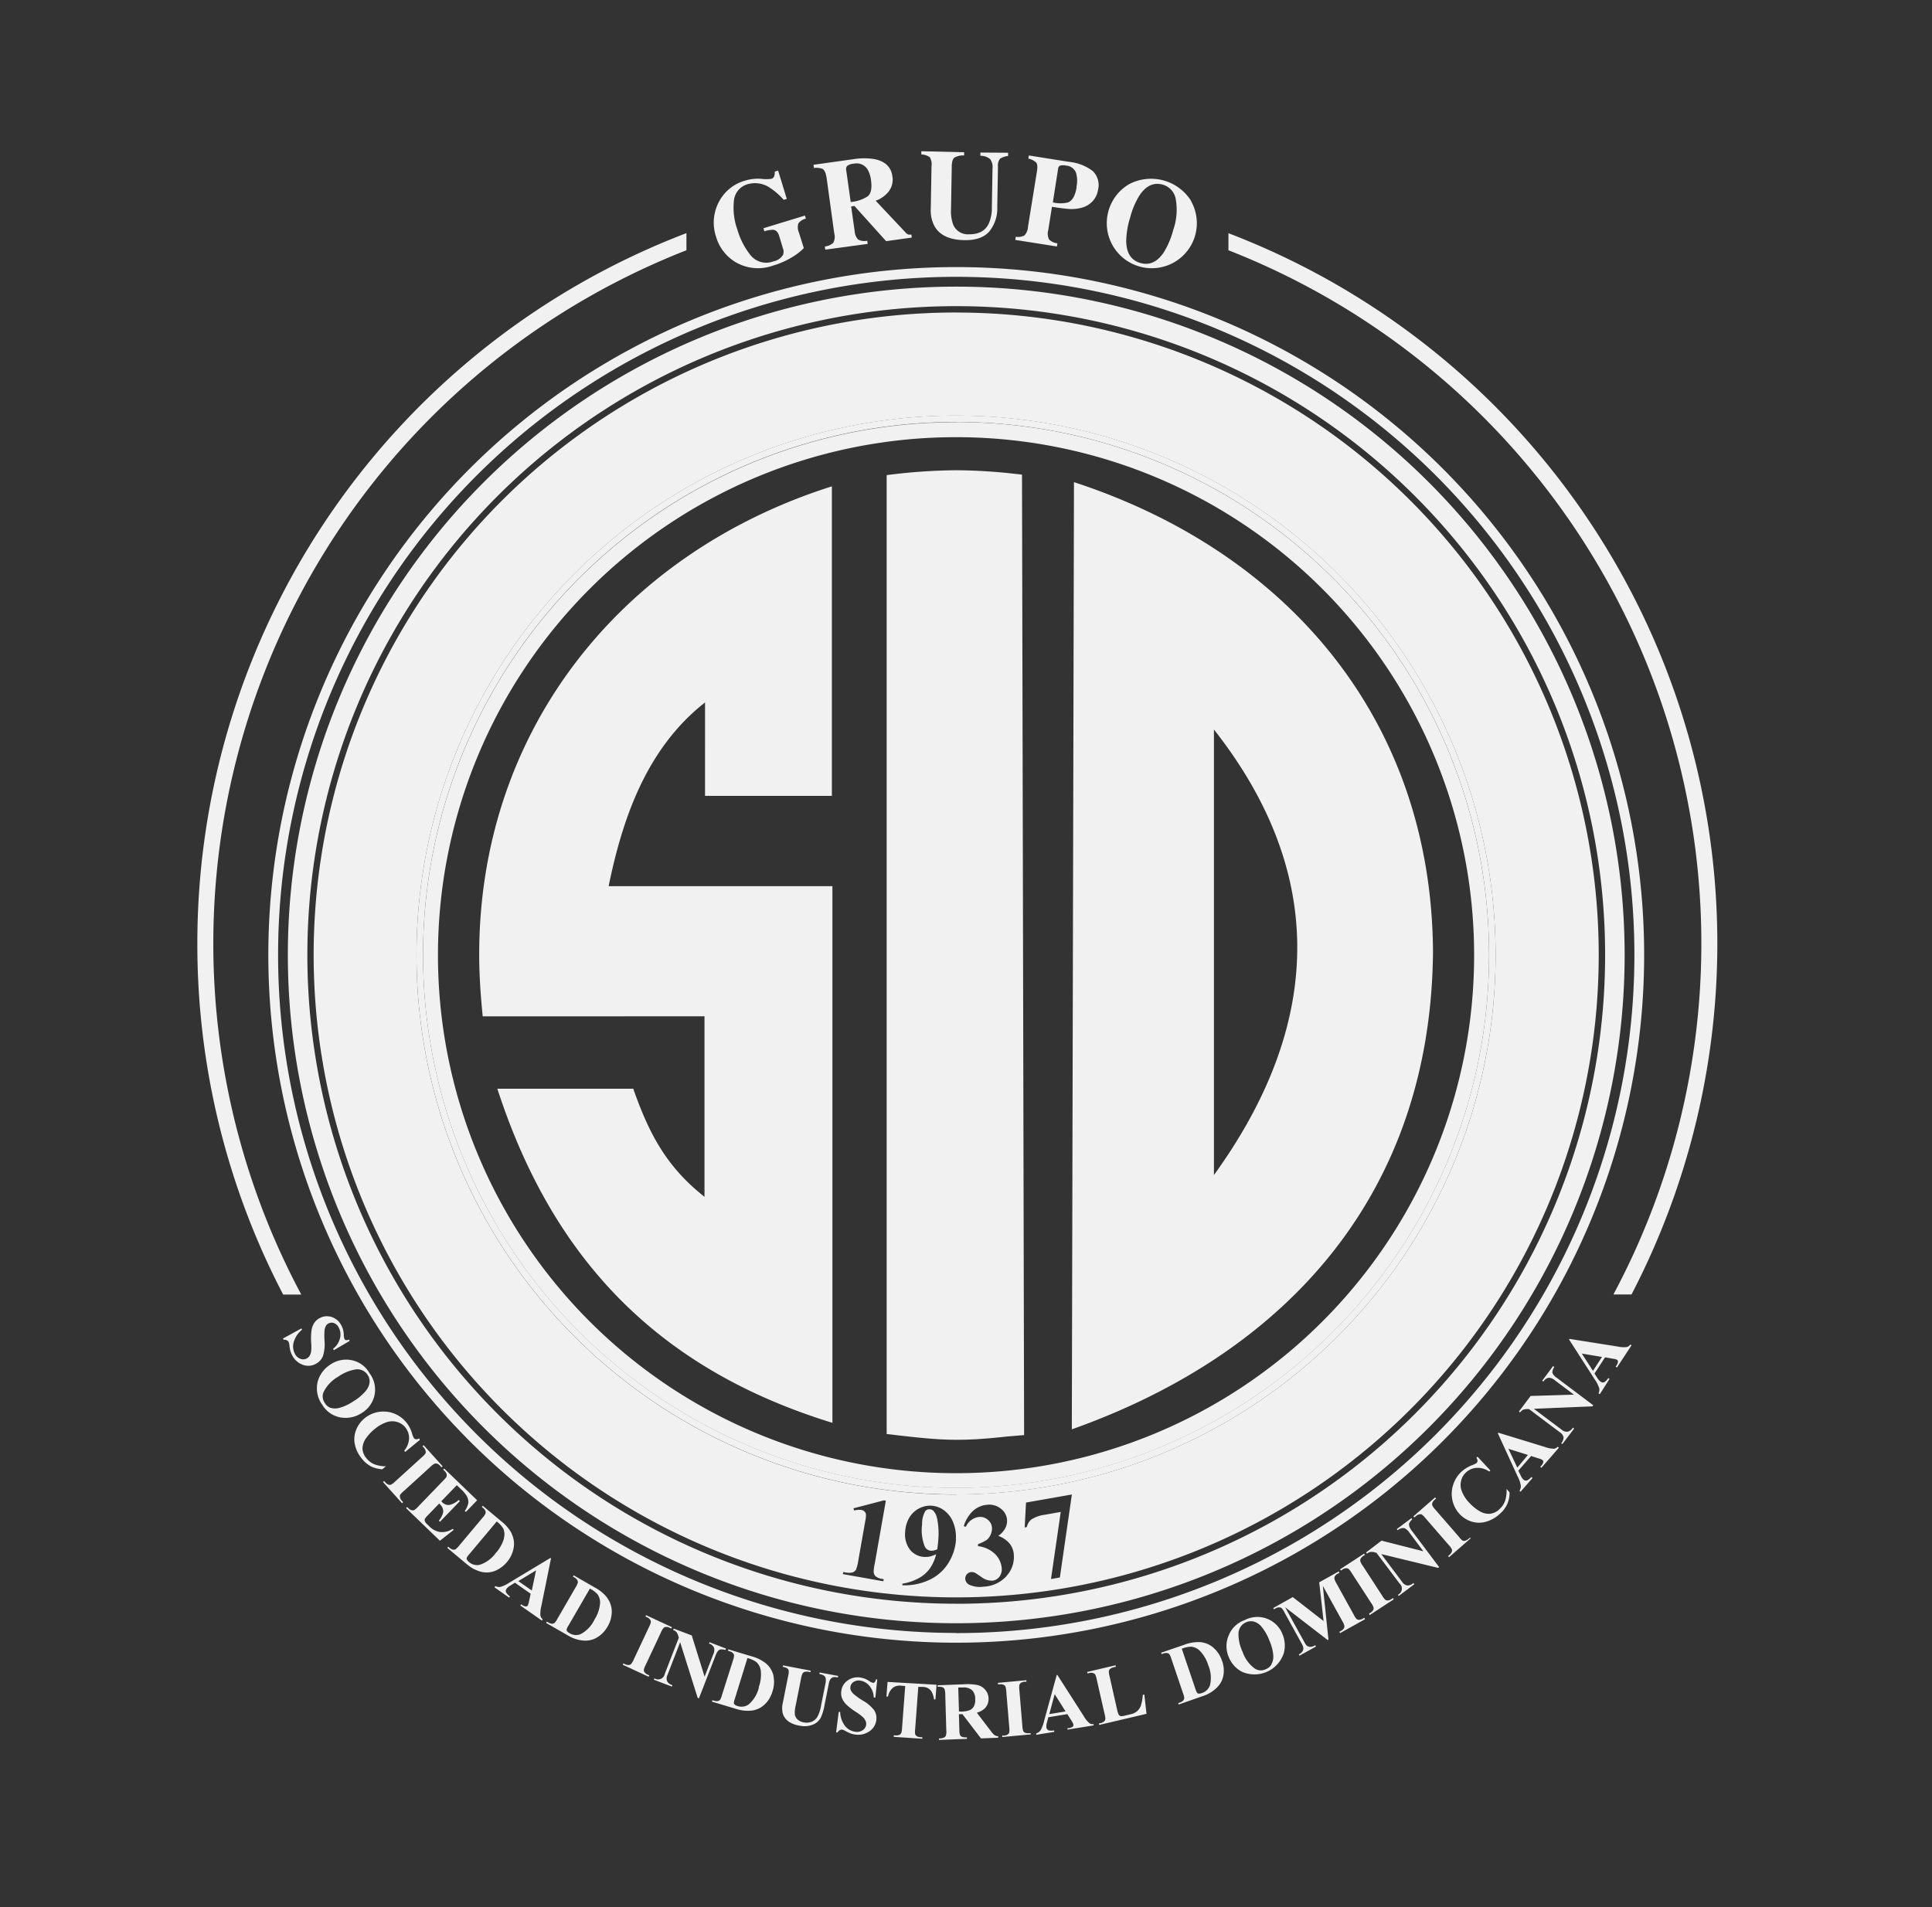 <svg xmlns="http://www.w3.org/2000/svg" id="Capa_1" data-name="Capa 1" viewBox="0 0 396 391"><rect x="0" y="0" width="396" height="391" fill="#333333" stroke="none"/><defs><style>.cls-1,.cls-2{fill:#f1f1f1;}.cls-2{fill-rule:evenodd;}</style></defs><title>LOGO ABONAP SID</title><path class="cls-1" d="M219.69,293l.44-194.16c43.83,14.31,73.33,48.8,73.59,96.32-.45,49.13-29.46,82-74,97.84m29.1-52.12c20.59-28.46,24.85-59.74,0-91.33ZM208.48,97.18l1,.12.43,196.89-3.59.3c-10.33,1.15-14.21.69-24.58-.52V97.4a116.63,116.63,0,0,1,14.22-1,111.47,111.47,0,0,1,12.52.79M98.94,208.35c-.42-4.21-.72-8.41-.72-12.65,0-46.07,29.18-82.35,72.29-96v63.45h-26V144c-12.19,9.55-17,24.21-19.76,37.66h45.87V291.68c-35.54-10.93-57.27-33.36-68.68-68.49l27.86,0c3.24,9.22,6.79,16,14.6,22.15v-37Z"></path><path class="cls-2" d="M222.92,102.65c43.64,14.26,67.79,52.06,68,92.47-.43,47.36-29.31,80-68.43,93.88Zm23,39.22L246,249c26.78-32.62,33.47-70-.05-107.15M184.54,291.48V99.87a93.5,93.5,0,0,1,11.42-.7,95,95,0,0,1,10.73.61l.42,191.83-1,.08c-8.76,1-12.18.87-21.54-.21M127.82,226c4.28,12.17,10.51,19.1,19.37,24.75V205.55H101.47a97.36,97.36,0,0,1-.45-9.86c0-43.31,28.06-79.95,66.7-92.17v56.84H147.31V138.63c-17.63,10.65-23.08,30-25.94,45.77h46.46V287.89c-29.54-9.08-52.4-32.21-62-61.91Z"></path><path class="cls-2" d="M192.06,311.26a3.13,3.13,0,0,0-.76-1.56,1.14,1.14,0,0,0-.75-.3,1,1,0,0,0-.94.46,5.16,5.16,0,0,0-.61,2.63,9.11,9.11,0,0,0,.55,4.54,1.53,1.53,0,0,0,1.32.87,2.92,2.92,0,0,0,1.24-.3c.12-.88.2-1.66.24-2.32A15.88,15.88,0,0,0,192.06,311.26Zm0,0a3.13,3.13,0,0,0-.76-1.56,1.14,1.14,0,0,0-.75-.3,1,1,0,0,0-.94.46,5.16,5.16,0,0,0-.61,2.63,9.11,9.11,0,0,0,.55,4.54,1.53,1.53,0,0,0,1.32.87,2.92,2.92,0,0,0,1.24-.3c.12-.88.2-1.66.24-2.32A15.88,15.88,0,0,0,192.06,311.26Zm0,0a3.13,3.13,0,0,0-.76-1.56,1.14,1.14,0,0,0-.75-.3,1,1,0,0,0-.94.46,5.16,5.16,0,0,0-.61,2.63,9.11,9.11,0,0,0,.55,4.54,1.53,1.53,0,0,0,1.32.87,2.92,2.92,0,0,0,1.24-.3c.12-.88.2-1.66.24-2.32A15.88,15.88,0,0,0,192.06,311.26Zm0,0a3.13,3.13,0,0,0-.76-1.56,1.14,1.14,0,0,0-.75-.3,1,1,0,0,0-.94.46,5.16,5.16,0,0,0-.61,2.63,9.11,9.11,0,0,0,.55,4.54,1.53,1.53,0,0,0,1.32.87,2.92,2.92,0,0,0,1.24-.3c.12-.88.2-1.66.24-2.32A15.88,15.88,0,0,0,192.06,311.26Zm0,0a3.13,3.13,0,0,0-.76-1.56,1.14,1.14,0,0,0-.75-.3,1,1,0,0,0-.94.46,5.16,5.16,0,0,0-.61,2.63,9.11,9.11,0,0,0,.55,4.54,1.53,1.53,0,0,0,1.32.87,2.92,2.92,0,0,0,1.24-.3c.12-.88.2-1.66.24-2.32A15.88,15.88,0,0,0,192.06,311.26ZM196,86.52A109.25,109.25,0,1,0,305.21,195.77,109.25,109.25,0,0,0,196,86.52ZM196,302A106.19,106.19,0,1,1,302.15,195.77,106.18,106.18,0,0,1,196,302Zm0-215.43A109.25,109.25,0,1,0,305.21,195.77,109.25,109.25,0,0,0,196,86.52ZM196,302A106.19,106.19,0,1,1,302.15,195.77,106.18,106.18,0,0,1,196,302Zm-3.91,9.31a3.13,3.13,0,0,0-.76-1.56,1.14,1.14,0,0,0-.75-.3,1,1,0,0,0-.94.46,5.16,5.16,0,0,0-.61,2.63,9.11,9.11,0,0,0,.55,4.54,1.53,1.53,0,0,0,1.32.87,2.92,2.92,0,0,0,1.24-.3c.12-.88.2-1.66.24-2.32A15.88,15.88,0,0,0,192.06,311.26ZM196,64.07a131.7,131.7,0,1,0,131.69,131.7A131.7,131.7,0,0,0,196,64.07Zm-16.9,258.37a1.2,1.2,0,0,0,.42.74,2.59,2.59,0,0,0,1.26.49l.35.07-.07.43-8.3-1.47.08-.43.42.08a3.48,3.48,0,0,0,1.48,0,1.32,1.32,0,0,0,.7-.54,7.9,7.9,0,0,0,.48-1.87l1.44-8.17a4.86,4.86,0,0,0,.13-1.37.94.94,0,0,0-.31-.54,1.05,1.05,0,0,0-.61-.31,3.92,3.92,0,0,0-1.51.11l-.13-.45,6.26-1.63.38.07-2.27,12.89A8.11,8.11,0,0,0,179.07,322.44Zm16.86-6.95a10.31,10.31,0,0,1-1.47,4.77,9.1,9.1,0,0,1-3.79,3.52,11.93,11.93,0,0,1-5.74,1.21l0-.33a10.42,10.42,0,0,0,3.38-1.14,6.82,6.82,0,0,0,2.27-2,8.5,8.5,0,0,0,1.27-2.9,7.33,7.33,0,0,1-1.27.47,4.78,4.78,0,0,1-1.08.09,4,4,0,0,1-3-1.47,5.14,5.14,0,0,1-1-3.65,6.33,6.33,0,0,1,.8-2.85,5,5,0,0,1,4.53-2.54,4.86,4.86,0,0,1,2.62.94,5.68,5.68,0,0,1,1.87,2.42A8,8,0,0,1,195.93,315.49Zm10.35,7.61a6.69,6.69,0,0,1-4.68,2.17,5.21,5.21,0,0,1-3-.41,1.45,1.45,0,0,1-.78-1.16,1.32,1.32,0,0,1,1.17-1.41,1.68,1.68,0,0,1,.74.09c.13.06.61.37,1.42.93a3.47,3.47,0,0,0,2.24.73,2,2,0,0,0,1.43-.81,2.56,2.56,0,0,0,.47-1.8,4.62,4.62,0,0,0-1.39-2.87,6,6,0,0,0-3.47-1.59l0-.41a8.26,8.26,0,0,0,1.8-.88,2.78,2.78,0,0,0,.8-1.1,3,3,0,0,0,.26-1.44,2.27,2.27,0,0,0-.87-1.6,2.4,2.4,0,0,0-1.82-.55,3.36,3.36,0,0,0-2.65,2l-.44-.11a7,7,0,0,1,1.9-3.14,4.86,4.86,0,0,1,2.87-1.25,3.77,3.77,0,0,1,2.81.78,3.14,3.14,0,0,1,1.29,2.27,3.22,3.22,0,0,1-.36,1.74,4.32,4.32,0,0,1-1.44,1.58,5.41,5.41,0,0,1,2.24,1.47,4,4,0,0,1,.95,2.39A5.74,5.74,0,0,1,206.28,323.1Zm10.93.29-1.82.32,2-13.76-3.27.58a6.65,6.65,0,0,0-2.8,1,2.75,2.75,0,0,0-.88,1.52l-.44.08.27-5.1,9.4-1.65Zm-21.24-17A110.59,110.59,0,1,1,306.55,195.77,110.58,110.58,0,0,1,196,306.35Zm0-219.83A109.25,109.25,0,1,0,305.21,195.77,109.25,109.25,0,0,0,196,86.52ZM196,302A106.19,106.19,0,1,1,302.15,195.77,106.18,106.18,0,0,1,196,302Zm-4.67,7.75a1.14,1.14,0,0,0-.75-.3,1,1,0,0,0-.94.46,5.16,5.16,0,0,0-.61,2.63,9.11,9.11,0,0,0,.55,4.54,1.53,1.53,0,0,0,1.32.87,2.92,2.92,0,0,0,1.24-.3c.12-.88.2-1.66.24-2.32a15.88,15.88,0,0,0-.29-4A3.13,3.13,0,0,0,191.3,309.7ZM196,64.07a131.7,131.7,0,1,0,131.69,131.7A131.7,131.7,0,0,0,196,64.07Zm-16.9,258.37a1.2,1.2,0,0,0,.42.74,2.59,2.59,0,0,0,1.26.49l.35.07-.07.43-8.3-1.47.08-.43.42.08a3.48,3.48,0,0,0,1.48,0,1.32,1.32,0,0,0,.7-.54,7.9,7.9,0,0,0,.48-1.87l1.44-8.17a4.86,4.86,0,0,0,.13-1.37.94.94,0,0,0-.31-.54,1.05,1.05,0,0,0-.61-.31,3.92,3.92,0,0,0-1.51.11l-.13-.45,6.26-1.63.38.07-2.27,12.89A8.11,8.11,0,0,0,179.07,322.44Zm16.86-6.95a10.31,10.31,0,0,1-1.47,4.77,9.1,9.1,0,0,1-3.79,3.52,11.93,11.93,0,0,1-5.74,1.21l0-.33a10.42,10.42,0,0,0,3.38-1.14,6.82,6.82,0,0,0,2.27-2,8.5,8.5,0,0,0,1.27-2.9,7.33,7.33,0,0,1-1.27.47,4.78,4.78,0,0,1-1.08.09,4,4,0,0,1-3-1.47,5.14,5.14,0,0,1-1-3.65,6.33,6.33,0,0,1,.8-2.85,5,5,0,0,1,4.53-2.54,4.86,4.86,0,0,1,2.62.94,5.68,5.68,0,0,1,1.87,2.42A8,8,0,0,1,195.93,315.49Zm10.35,7.61a6.69,6.69,0,0,1-4.68,2.17,5.21,5.21,0,0,1-3-.41,1.45,1.45,0,0,1-.78-1.16,1.32,1.32,0,0,1,1.17-1.41,1.68,1.68,0,0,1,.74.09c.13.06.61.37,1.42.93a3.47,3.47,0,0,0,2.24.73,2,2,0,0,0,1.43-.81,2.56,2.56,0,0,0,.47-1.8,4.62,4.62,0,0,0-1.39-2.87,6,6,0,0,0-3.47-1.59l0-.41a8.26,8.26,0,0,0,1.8-.88,2.78,2.78,0,0,0,.8-1.1,3,3,0,0,0,.26-1.44,2.27,2.27,0,0,0-.87-1.6,2.4,2.4,0,0,0-1.82-.55,3.36,3.36,0,0,0-2.65,2l-.44-.11a7,7,0,0,1,1.9-3.14,4.86,4.86,0,0,1,2.87-1.25,3.77,3.77,0,0,1,2.81.78,3.14,3.14,0,0,1,1.29,2.27,3.22,3.22,0,0,1-.36,1.74,4.32,4.32,0,0,1-1.44,1.58,5.41,5.41,0,0,1,2.24,1.47,4,4,0,0,1,.95,2.39A5.74,5.74,0,0,1,206.28,323.1Zm10.93.29-1.82.32,2-13.76-3.27.58a6.65,6.65,0,0,0-2.8,1,2.75,2.75,0,0,0-.88,1.52l-.44.08.27-5.1,9.4-1.65Zm-21.24-17A110.59,110.59,0,1,1,306.55,195.77,110.58,110.58,0,0,1,196,306.35Zm0-219.83A109.25,109.25,0,1,0,305.21,195.77,109.25,109.25,0,0,0,196,86.52ZM196,302A106.19,106.19,0,1,1,302.15,195.77,106.18,106.18,0,0,1,196,302Zm-4.67,7.75a1.14,1.14,0,0,0-.75-.3,1,1,0,0,0-.94.46,5.16,5.16,0,0,0-.61,2.63,9.11,9.11,0,0,0,.55,4.54,1.53,1.53,0,0,0,1.32.87,2.92,2.92,0,0,0,1.24-.3c.12-.88.2-1.66.24-2.32a15.88,15.88,0,0,0-.29-4A3.13,3.13,0,0,0,191.3,309.7ZM196,58.76a137,137,0,1,0,137,137A137,137,0,0,0,196,58.76Zm0,270a133,133,0,1,1,133-133A133,133,0,0,1,196,328.77Zm0-264.7a131.7,131.7,0,1,0,131.69,131.7A131.7,131.7,0,0,0,196,64.07Zm-16.9,258.37a1.2,1.2,0,0,0,.42.74,2.59,2.59,0,0,0,1.26.49l.35.07-.07.43-8.3-1.47.08-.43.42.08a3.48,3.48,0,0,0,1.48,0,1.32,1.32,0,0,0,.7-.54,7.9,7.9,0,0,0,.48-1.87l1.44-8.17a4.86,4.86,0,0,0,.13-1.37.94.94,0,0,0-.31-.54,1.05,1.05,0,0,0-.61-.31,3.92,3.92,0,0,0-1.51.11l-.13-.45,6.26-1.63.38.07-2.27,12.89A8.11,8.11,0,0,0,179.07,322.44Zm16.86-6.95a10.31,10.31,0,0,1-1.47,4.77,9.1,9.1,0,0,1-3.79,3.52,11.93,11.93,0,0,1-5.74,1.21l0-.33a10.42,10.42,0,0,0,3.38-1.14,6.82,6.82,0,0,0,2.27-2,8.5,8.5,0,0,0,1.27-2.9,7.33,7.33,0,0,1-1.27.47,4.78,4.78,0,0,1-1.08.09,4,4,0,0,1-3-1.47,5.14,5.14,0,0,1-1-3.65,6.33,6.33,0,0,1,.8-2.85,5,5,0,0,1,4.53-2.54,4.86,4.86,0,0,1,2.62.94,5.68,5.68,0,0,1,1.87,2.42A8,8,0,0,1,195.93,315.49Zm10.35,7.61a6.69,6.69,0,0,1-4.68,2.17,5.21,5.21,0,0,1-3-.41,1.45,1.45,0,0,1-.78-1.16,1.32,1.32,0,0,1,1.17-1.41,1.68,1.68,0,0,1,.74.09c.13.06.61.37,1.42.93a3.47,3.47,0,0,0,2.24.73,2,2,0,0,0,1.43-.81,2.56,2.56,0,0,0,.47-1.8,4.62,4.62,0,0,0-1.39-2.87,6,6,0,0,0-3.47-1.59l0-.41a8.26,8.26,0,0,0,1.8-.88,2.78,2.78,0,0,0,.8-1.1,3,3,0,0,0,.26-1.44,2.27,2.27,0,0,0-.87-1.6,2.4,2.4,0,0,0-1.82-.55,3.36,3.36,0,0,0-2.65,2l-.44-.11a7,7,0,0,1,1.9-3.14,4.86,4.86,0,0,1,2.87-1.25,3.77,3.77,0,0,1,2.81.78,3.14,3.14,0,0,1,1.29,2.27,3.22,3.22,0,0,1-.36,1.74,4.32,4.32,0,0,1-1.44,1.58,5.41,5.41,0,0,1,2.24,1.47,4,4,0,0,1,.95,2.39A5.74,5.74,0,0,1,206.28,323.1Zm10.93.29-1.82.32,2-13.76-3.27.58a6.65,6.65,0,0,0-2.8,1,2.75,2.75,0,0,0-.88,1.52l-.44.08.27-5.1,9.4-1.65Zm-21.24-17A110.59,110.59,0,1,1,306.55,195.77,110.58,110.58,0,0,1,196,306.35Zm0-219.83A109.25,109.25,0,1,0,305.21,195.77,109.25,109.25,0,0,0,196,86.52ZM196,302A106.19,106.19,0,1,1,302.15,195.77,106.18,106.18,0,0,1,196,302Zm-4.67,7.75a1.14,1.14,0,0,0-.75-.3,1,1,0,0,0-.94.46,5.16,5.16,0,0,0-.61,2.63,9.11,9.11,0,0,0,.55,4.54,1.53,1.53,0,0,0,1.32.87,2.92,2.92,0,0,0,1.24-.3c.12-.88.2-1.66.24-2.32a15.88,15.88,0,0,0-.29-4A3.13,3.13,0,0,0,191.3,309.7ZM196,86.52A109.25,109.25,0,1,0,305.21,195.77,109.25,109.25,0,0,0,196,86.52ZM196,302A106.19,106.19,0,1,1,302.15,195.77,106.18,106.18,0,0,1,196,302Zm-3.91,9.31a3.13,3.13,0,0,0-.76-1.56,1.14,1.14,0,0,0-.75-.3,1,1,0,0,0-.94.46,5.16,5.16,0,0,0-.61,2.63,9.11,9.11,0,0,0,.55,4.54,1.53,1.53,0,0,0,1.32.87,2.92,2.92,0,0,0,1.24-.3c.12-.88.2-1.66.24-2.32A15.88,15.88,0,0,0,192.06,311.26ZM196,86.52A109.25,109.25,0,1,0,305.21,195.77,109.25,109.25,0,0,0,196,86.52ZM196,302A106.19,106.19,0,1,1,302.15,195.77,106.18,106.18,0,0,1,196,302Zm-3.91,9.31a3.13,3.13,0,0,0-.76-1.56,1.14,1.14,0,0,0-.75-.3,1,1,0,0,0-.94.46,5.16,5.16,0,0,0-.61,2.63,9.11,9.11,0,0,0,.55,4.54,1.53,1.53,0,0,0,1.32.87,2.92,2.92,0,0,0,1.24-.3c.12-.88.2-1.66.24-2.32A15.88,15.88,0,0,0,192.06,311.26Zm0,0a3.13,3.13,0,0,0-.76-1.56,1.14,1.14,0,0,0-.75-.3,1,1,0,0,0-.94.46,5.16,5.16,0,0,0-.61,2.63,9.11,9.11,0,0,0,.55,4.54,1.53,1.53,0,0,0,1.32.87,2.92,2.92,0,0,0,1.24-.3c.12-.88.2-1.66.24-2.32A15.88,15.88,0,0,0,192.06,311.26Zm0,0a3.13,3.13,0,0,0-.76-1.56,1.14,1.14,0,0,0-.75-.3,1,1,0,0,0-.94.46,5.16,5.16,0,0,0-.61,2.63,9.11,9.11,0,0,0,.55,4.54,1.53,1.53,0,0,0,1.32.87,2.92,2.92,0,0,0,1.24-.3c.12-.88.2-1.66.24-2.32A15.88,15.88,0,0,0,192.06,311.26Zm0,0a3.13,3.13,0,0,0-.76-1.56,1.14,1.14,0,0,0-.75-.3,1,1,0,0,0-.94.46,5.16,5.16,0,0,0-.61,2.63,9.11,9.11,0,0,0,.55,4.54,1.53,1.53,0,0,0,1.32.87,2.92,2.92,0,0,0,1.24-.3c.12-.88.2-1.66.24-2.32A15.88,15.88,0,0,0,192.06,311.26Zm0,0a3.13,3.13,0,0,0-.76-1.56,1.14,1.14,0,0,0-.75-.3,1,1,0,0,0-.94.46,5.16,5.16,0,0,0-.61,2.63,9.11,9.11,0,0,0,.55,4.54,1.53,1.53,0,0,0,1.32.87,2.92,2.92,0,0,0,1.24-.3c.12-.88.2-1.66.24-2.32A15.88,15.88,0,0,0,192.06,311.26Z"></path><path class="cls-1" d="M196,54.75a141,141,0,1,0,141,141A141,141,0,0,0,196,54.75Zm0,280a139,139,0,1,1,139-139A139,139,0,0,1,196,334.78Z"></path><path class="cls-1" d="M196,85.18A110.59,110.59,0,1,0,306.55,195.77,110.58,110.58,0,0,0,196,85.18ZM196,305A109.25,109.25,0,1,1,305.21,195.77,109.25,109.25,0,0,1,196,305Z"></path><path class="cls-1" d="M334.17,275.62a1.34,1.34,0,0,1-.68.51,5.37,5.37,0,0,1-1.89-.09l-9.9-1.57-.09.13,5.28,8.21a7,7,0,0,1,.89,1.72,1.66,1.66,0,0,1-.13,1.11l.26.16,2-3.13-.26-.17a3.23,3.23,0,0,1-.77.82.74.74,0,0,1-.78-.06,2.35,2.35,0,0,1-.63-.68l-.65-1,2.17-3.33,1.49.26c.39.06.61.11.65.12a.86.86,0,0,1,.29.13.43.43,0,0,1,.22.36,1.71,1.71,0,0,1-.35.86l-.13.19.26.17,3-4.56Zm-7.66,5.4-2.29-3.54,4.14.69Zm.06,7.06-7.42-5.59a2.86,2.86,0,0,1-.81-.77.86.86,0,0,1-.14-.58,2.38,2.38,0,0,1,.38-.91l-.24-.19-2.24,3,.25.18a1.58,1.58,0,0,1,1.16-.79,2.21,2.21,0,0,1,1.26.59l3.84,2.88-8.88.27-2.4,3.19.24.18a2.16,2.16,0,0,1,.6-.54,2.44,2.44,0,0,1,.85-.14l.38,0,6.29,4.73a1.8,1.8,0,0,1,.79,1,1.82,1.82,0,0,1-.48,1.26l.24.18,2.41-3.18-.24-.19-.16.21a1.73,1.73,0,0,1-.89.62,1.61,1.61,0,0,1-1.3-.43l-5.67-4.26,12-.5Zm-7.28,8.5a1.35,1.35,0,0,1-.75.41,5.54,5.54,0,0,1-1.86-.36l-9.57-2.93-.1.12,4.07,8.87a6.22,6.22,0,0,1,.64,1.84,1.67,1.67,0,0,1-.27,1.07l.22.2,2.46-2.82-.23-.21a3.17,3.17,0,0,1-.87.71.76.76,0,0,1-.77-.16,2.38,2.38,0,0,1-.53-.77l-.51-1.07,2.61-3,1.44.46a4.63,4.63,0,0,1,.63.22,1.2,1.2,0,0,1,.27.16.44.44,0,0,1,.16.39,1.75,1.75,0,0,1-.47.81l-.15.17.24.2,3.57-4.11ZM311,300.86,309.18,297l4,1.26Zm-2.21,4.36a6.65,6.65,0,0,1-.29,2.44,4.1,4.1,0,0,1-1.1,1.66,3.33,3.33,0,0,1-2,1,3.6,3.6,0,0,1-2.14-.54A9.15,9.15,0,0,1,301.1,308a7,7,0,0,1-1.5-2.38,3.39,3.39,0,0,1-.13-2,3.32,3.32,0,0,1,1-1.76,3.47,3.47,0,0,1,2.2-.95,4.07,4.07,0,0,1,2.58.76l.23-.22-2.63-2.83-.24.23a1,1,0,0,1,.24.62.64.64,0,0,1-.21.45,3.89,3.89,0,0,1-.91.44,7.07,7.07,0,0,0-2.18,1.34,6.22,6.22,0,0,0-1.69,2.66,6.08,6.08,0,0,0,1.3,6,5.7,5.7,0,0,0,2.5,1.57,5.13,5.13,0,0,0,3,0,7,7,0,0,0,2.83-1.66,5.51,5.51,0,0,0,1.92-4.34Zm-7.5,10-.28.24a1.72,1.72,0,0,1-.67.38,1,1,0,0,1-.54,0A4,4,0,0,1,299,315l-4.81-5.54a3.19,3.19,0,0,1-.61-.85.81.81,0,0,1,0-.51,1.6,1.6,0,0,1,.49-.66l.28-.24-.2-.23-4.44,3.87.2.23.29-.25a1.42,1.42,0,0,1,.67-.37.8.8,0,0,1,.52,0,3.91,3.91,0,0,1,.77.75l4.8,5.54a3.35,3.35,0,0,1,.62.84.81.81,0,0,1,0,.51,1.66,1.66,0,0,1-.48.66l-.29.24.2.23,4.44-3.87Zm-6.3,6.05-5.58-7.43a3.09,3.09,0,0,1-.56-1,1,1,0,0,1,0-.61,3.12,3.12,0,0,1,.62-.77l-.17-.24-3,2.24.18.25a1.62,1.62,0,0,1,1.34-.45,2.31,2.31,0,0,1,1.05.91l2.88,3.84-8.58-2.18L280,318.25l.19.24a1.69,1.69,0,0,1,.72-.35,2.15,2.15,0,0,1,.85.09l.37.09,4.73,6.29a1.38,1.38,0,0,1-.34,2.31l.18.25,3.19-2.41-.19-.24-.2.16a1.74,1.74,0,0,1-1,.34,1.58,1.58,0,0,1-1.13-.77l-4.26-5.67,11.65,2.83Zm-9.48,6.33-.31.21a1.49,1.49,0,0,1-.72.28.88.88,0,0,1-.51-.12,3.44,3.44,0,0,1-.66-.85l-4-6.16a3.27,3.27,0,0,1-.49-.92.75.75,0,0,1,.07-.52,1.58,1.58,0,0,1,.56-.57l.32-.21-.17-.25-4.92,3.21.16.26.31-.2a1.35,1.35,0,0,1,.72-.27.75.75,0,0,1,.51.1,3.66,3.66,0,0,1,.66.85l4,6.16a3.15,3.15,0,0,1,.49.93.78.78,0,0,1-.06.51,1.55,1.55,0,0,1-.57.57l-.31.21.16.26,4.93-3.22Zm-5.88,4.05-.32.18a1.57,1.57,0,0,1-.73.23.91.91,0,0,1-.51-.15,3.57,3.57,0,0,1-.59-.9l-3.56-6.44a3.44,3.44,0,0,1-.41-.94.76.76,0,0,1,.1-.51,1.62,1.62,0,0,1,.61-.53l.32-.18-.14-.27-4,2.23.89,7.94-6.31-4.91-4,2.24.15.26.31-.17a1.44,1.44,0,0,1,.74-.22.76.76,0,0,1,.5.14,3.31,3.31,0,0,1,.59.88l3.41,6.18a6,6,0,0,1,.38.75,1.41,1.41,0,0,1,.07.65,1.12,1.12,0,0,1-.26.54,1.7,1.7,0,0,1-.55.44l-.1.06.14.26,3.37-1.87-.15-.27a1.93,1.93,0,0,1-1.12.33,1.24,1.24,0,0,1-.73-.36,7.66,7.66,0,0,1-.52-.87l-3.8-6.89,8.71,6.72.17-.1-1.15-11,4,7.24a3.25,3.25,0,0,1,.41.95.81.81,0,0,1-.09.51,1.6,1.6,0,0,1-.62.54l-.31.18.14.27,5.13-2.86ZM262.87,335a5.54,5.54,0,0,0-3.15-3.16,5.6,5.6,0,0,0-4.61.28,5.47,5.47,0,0,0-3.25,3.1,5.59,5.59,0,0,0,0,4.48,5.83,5.83,0,0,0,2.69,3,6.32,6.32,0,0,0,8.58-3.78A6,6,0,0,0,262.87,335Zm-2.29,6.25a2.28,2.28,0,0,1-1.15.94,2.25,2.25,0,0,1-2.18-.1,7,7,0,0,1-2.57-3.5,8.32,8.32,0,0,1-.83-3.66,2.55,2.55,0,0,1,1.55-2.36,2.48,2.48,0,0,1,1.53-.17,3.18,3.18,0,0,1,1.58,1,9.88,9.88,0,0,1,1.67,2.89,9.64,9.64,0,0,1,.8,3A3.31,3.31,0,0,1,260.58,341.21Zm-10.12-.81a5.91,5.91,0,0,0-1.72-2.64,4.63,4.63,0,0,0-2.79-1.17,8.15,8.15,0,0,0-3.23.55L238,338.8l.1.29.35-.12a1.42,1.42,0,0,1,.76-.09.77.77,0,0,1,.47.22,3.81,3.81,0,0,1,.43,1l2.37,7a4,4,0,0,1,.26,1,1,1,0,0,1-.23.52,1.55,1.55,0,0,1-.66.39l-.35.12.1.29,4.74-1.66a8.35,8.35,0,0,0,1.47-.61,7.42,7.42,0,0,0,1.63-1.21,4.87,4.87,0,0,0,1-1.44,5,5,0,0,0,.4-1.88A5.81,5.81,0,0,0,250.46,340.4ZM248,345.5a2.53,2.53,0,0,1-1.69,1.58,1.27,1.27,0,0,1-.65.1.51.51,0,0,1-.29-.15,3.52,3.52,0,0,1-.34-.78l-2.8-8.26a5.38,5.38,0,0,1,1.95-.42,2.89,2.89,0,0,1,1.75.84,7.34,7.34,0,0,1,1.74,3A6.46,6.46,0,0,1,248,345.5Zm-13.45,1.87-.32.08a8.33,8.33,0,0,1-.37,2.14,2.75,2.75,0,0,1-.78,1.19,3.06,3.06,0,0,1-1.38.65l-.92.22a4.37,4.37,0,0,1-1,.16.68.68,0,0,1-.45-.26,3.51,3.51,0,0,1-.34-1l-1.57-6.95a3.57,3.57,0,0,1-.14-1,.82.82,0,0,1,.24-.46,1.61,1.61,0,0,1,.73-.35l.47-.11-.07-.3-5.82,1.37.07.3.36-.08a1.41,1.41,0,0,1,.76,0,.83.83,0,0,1,.45.28,4,4,0,0,1,.32,1l1.63,7.17a3.53,3.53,0,0,1,.14,1,.76.76,0,0,1-.24.46,1.72,1.72,0,0,1-.73.35l-.35.08.06.3,9.7-2.28Zm-10.4,6.07a1.23,1.23,0,0,1-.83-.17,5.27,5.27,0,0,1-1.18-1.46l-5.4-8.43-.15,0-2.6,9.47a7,7,0,0,1-.69,1.83,1.63,1.63,0,0,1-.9.65l0,.3,3.68-.6,0-.3a3.05,3.05,0,0,1-1.12,0,.76.76,0,0,1-.48-.62,2.51,2.51,0,0,1,.09-.93l.3-1.15,3.91-.64.8,1.28c.21.34.32.53.34.58a.75.75,0,0,1,.09.29.43.43,0,0,1-.11.4,1.71,1.71,0,0,1-.88.33l-.22,0,0,.3,5.36-.87Zm-9.08-2.05,1.11-4.09,2.23,3.54Zm-3.8,3.91-.37,0a1.59,1.59,0,0,1-.76-.08.85.85,0,0,1-.41-.35,3.86,3.86,0,0,1-.18-1.06l-.61-7.34a3.56,3.56,0,0,1,0-1.05.93.93,0,0,1,.3-.43,1.63,1.63,0,0,1,.77-.24l.37,0,0-.31-5.83.54,0,.3.37,0a1.46,1.46,0,0,1,.76.09.87.87,0,0,1,.4.34,3.88,3.88,0,0,1,.18,1.07l.61,7.34a4.09,4.09,0,0,1,0,1,.78.78,0,0,1-.3.43,1.63,1.63,0,0,1-.77.24l-.37,0,0,.3,5.83-.54Zm-10.2,1.07,3.53-.14v-.31a1.42,1.42,0,0,1-.79-.25,5.07,5.07,0,0,1-.78-.89l-2.81-3.68a3.81,3.81,0,0,0,1.57-.83,2.67,2.67,0,0,0,.83-2.09,2.72,2.72,0,0,0-.65-1.74,2.92,2.92,0,0,0-1.57-1,11.1,11.1,0,0,0-3-.16l-5.21.2v.31a2.8,2.8,0,0,1,1,.09.77.77,0,0,1,.4.37,3.28,3.28,0,0,1,.16,1.13l.21,7.28a3.1,3.1,0,0,1-.08,1.14.82.82,0,0,1-.37.39,2.62,2.62,0,0,1-1.05.19v.3l5.73-.22v-.31a2.55,2.55,0,0,1-1-.1.85.85,0,0,1-.41-.35,3.69,3.69,0,0,1-.14-1.15l-.1-3.14.74,0Zm-4.51-5.52-.15-4.91.88,0a2.64,2.64,0,0,1,1.95.54,2.56,2.56,0,0,1,.65,1.87,2.87,2.87,0,0,1-.28,1.45,1.8,1.8,0,0,1-.87.79,5.19,5.19,0,0,1-1.71.28Zm-14.64-6.06-.23,3,.32,0a3.19,3.19,0,0,1,1.05-1.84,2.33,2.33,0,0,1,1.67-.38l.81.06-.65,8.63a3.46,3.46,0,0,1-.16,1,.83.83,0,0,1-.37.37,1.48,1.48,0,0,1-.79.12l-.38,0,0,.3,5.85.39,0-.31-.36,0a1.49,1.49,0,0,1-.75-.21.92.92,0,0,1-.35-.4,3.81,3.81,0,0,1,0-1.08l.64-8.63.83,0a2.74,2.74,0,0,1,1.09.23,2.11,2.11,0,0,1,.83.79,4.61,4.61,0,0,1,.47,1.54h.3l.22-3Zm-5.21,3.74a15.61,15.61,0,0,1-1.65-1.18,2.63,2.63,0,0,1-.67-.85,1.18,1.18,0,0,1-.08-.68,1.38,1.38,0,0,1,.61-1,1.92,1.92,0,0,1,1.39-.3,3,3,0,0,1,1.9,1.09,3.83,3.83,0,0,1,.88,2.38l.33,0,.39-3.72-.25,0a1.55,1.55,0,0,1-.31.61.42.42,0,0,1-.35.09,2.22,2.22,0,0,1-.74-.36,5.8,5.8,0,0,0-.89-.48,4.39,4.39,0,0,0-1-.25,3.43,3.43,0,0,0-2.57.65,3,3,0,0,0-1.26,2.15,2.92,2.92,0,0,0,.16,1.47,4,4,0,0,0,.88,1.29,13.3,13.3,0,0,0,2,1.53,8.92,8.92,0,0,1,1.39,1.05,2.17,2.17,0,0,1,.54.77,1.37,1.37,0,0,1,.12.79,1.56,1.56,0,0,1-.69,1.1,2.13,2.13,0,0,1-1.53.33,3.25,3.25,0,0,1-2.1-1.19,4.91,4.91,0,0,1-1-2.88l-.3,0-.53,4.2.3,0a1.22,1.22,0,0,1,.44-.46.83.83,0,0,1,.48-.11,2,2,0,0,1,.63.24,7.77,7.77,0,0,0,1.11.54,4.38,4.38,0,0,0,1,.23,4,4,0,0,0,2.88-.68,3.21,3.21,0,0,0,1.4-2.28,3.13,3.13,0,0,0-.42-2A7.88,7.88,0,0,0,176.7,348.53ZM168,342.86l-.06.3a2.43,2.43,0,0,1,1,.38,1,1,0,0,1,.3.52,2.76,2.76,0,0,1-.05,1.08l-.9,4.5a6.88,6.88,0,0,1-.8,2.39,2.52,2.52,0,0,1-1.16.94,2.92,2.92,0,0,1-1.6.11,2.43,2.43,0,0,1-1.22-.56,1.93,1.93,0,0,1-.58-.94,5.92,5.92,0,0,1,.17-2l1.07-5.39a4.1,4.1,0,0,1,.34-1.16.79.79,0,0,1,.41-.3,2,2,0,0,1,.91,0l.28.05.06-.3-5.67-1.08-.06.31a2.13,2.13,0,0,1,.93.31.8.8,0,0,1,.29.44,3.74,3.74,0,0,1-.13,1.2l-1.07,5.39a4.64,4.64,0,0,0,0,2.27,3.2,3.2,0,0,0,1.23,1.62,5.33,5.33,0,0,0,2.12.8,4.71,4.71,0,0,0,2.85-.21,3.19,3.19,0,0,0,1.55-1.36,10.82,10.82,0,0,0,.82-2.75l.83-4.18a3.08,3.08,0,0,1,.29-.92,1.18,1.18,0,0,1,.55-.47,1.55,1.55,0,0,1,.81,0l.23,0,.06-.29Zm-9.45.7A4.67,4.67,0,0,0,157,341a8,8,0,0,0-2.92-1.45l-4.79-1.44-.09.29.36.11a1.38,1.38,0,0,1,.66.37.74.74,0,0,1,.24.46,3.51,3.51,0,0,1-.23,1.06L148,347.42a3.85,3.85,0,0,1-.38,1,.93.93,0,0,1-.49.3,1.53,1.53,0,0,1-.76-.08l-.35-.1-.1.29,4.79,1.44a8.75,8.75,0,0,0,1.55.37,7.44,7.44,0,0,0,2,0,5.12,5.12,0,0,0,1.64-.59,5.55,5.55,0,0,0,1.43-1.3,6.43,6.43,0,0,0,1-2A6.12,6.12,0,0,0,158.53,343.56Zm-3,2.36a6.55,6.55,0,0,1-2.12,3.5,2.53,2.53,0,0,1-2.29.3,1.36,1.36,0,0,1-.58-.31.47.47,0,0,1-.14-.3,2.72,2.72,0,0,1,.19-.83l2.59-8.38a5.42,5.42,0,0,1,1.82.81,2.9,2.9,0,0,1,.91,1.71A7.66,7.66,0,0,1,155.5,345.92Zm-10.12-9.27-.12.28a1.55,1.55,0,0,1,1.07.91,2.19,2.19,0,0,1-.22,1.38l-1.74,4.5-2.63-8.46-3.7-1.4-.12.28a1.77,1.77,0,0,1,.68.43,2.39,2.39,0,0,1,.37.77l.12.37-2.87,7.39a1.39,1.39,0,0,1-2.14.95l-.11.29,3.7,1.41.11-.29-.24-.09a1.64,1.64,0,0,1-.83-.68,1.59,1.59,0,0,1,.07-1.37l2.58-6.67L143,348.06l.26.1,3.39-8.73a3.53,3.53,0,0,1,.52-1,1,1,0,0,1,.53-.3,2.81,2.81,0,0,1,1,.11l.11-.28Zm-13-5.54-.13.28.34.15a1.5,1.5,0,0,1,.6.47.78.78,0,0,1,.18.49,3.78,3.78,0,0,1-.38,1l-3.14,6.69a3.6,3.6,0,0,1-.53.91.76.76,0,0,1-.47.22,1.42,1.42,0,0,1-.78-.17l-.34-.15-.13.27,5.3,2.46.13-.28-.33-.16a1.42,1.42,0,0,1-.62-.46.79.79,0,0,1-.17-.49,3.52,3.52,0,0,1,.37-1l3.14-6.7a3.6,3.6,0,0,1,.53-.91.85.85,0,0,1,.48-.21,1.42,1.42,0,0,1,.78.17l.34.15.13-.27Zm-8-3.61a7.83,7.83,0,0,0-2.52-2.07l-4.32-2.49-.16.26.32.19a1.41,1.41,0,0,1,.56.51.88.88,0,0,1,.14.51,4.15,4.15,0,0,1-.47,1l-3.71,6.41a4.22,4.22,0,0,1-.59.87.94.94,0,0,1-.55.17,1.45,1.45,0,0,1-.71-.24l-.33-.19-.15.27,4.33,2.49a9.33,9.33,0,0,0,1.42.7,7.24,7.24,0,0,0,2,.43,4.76,4.76,0,0,0,1.72-.21,5.07,5.07,0,0,0,1.68-.94,6.18,6.18,0,0,0,1.43-1.71,5.94,5.94,0,0,0,.87-3.05A4.7,4.7,0,0,0,124.41,327.5ZM121.86,332A6.54,6.54,0,0,1,119,335a2.48,2.48,0,0,1-2.3-.23,1.47,1.47,0,0,1-.5-.42.46.46,0,0,1-.06-.32,2.59,2.59,0,0,1,.37-.78l4.4-7.59a5.22,5.22,0,0,1,1.58,1.19,2.86,2.86,0,0,1,.5,1.88A7.4,7.4,0,0,1,121.86,332Zm-11.09-.77a5.88,5.88,0,0,1,.17-1.9l2-9.86-.13-.09-8.43,5.07a6.7,6.7,0,0,1-1.76.85,1.71,1.71,0,0,1-1.1-.16l-.17.25,3,2.12.18-.25a2.93,2.93,0,0,1-.78-.79.71.71,0,0,1,.09-.78,2.31,2.31,0,0,1,.7-.61l1-.63,3.23,2.26-.32,1.48a5,5,0,0,1-.16.65,1,1,0,0,1-.13.28.44.44,0,0,1-.37.21A1.75,1.75,0,0,1,107,329l-.17-.13-.18.25,4.42,3.09.18-.25A1.32,1.32,0,0,1,110.77,331.24ZM109,326.05l-2.76-1.93,3.63-2.19Zm-4.11-11.68a7.88,7.88,0,0,0-2.11-2.48l-3.83-3.21-.19.24.28.24a1.42,1.42,0,0,1,.46.6.83.83,0,0,1,0,.53,3.64,3.64,0,0,1-.62.88l-4.76,5.67a5.4,5.4,0,0,1-.73.76,1,1,0,0,1-.57.07,1.5,1.5,0,0,1-.66-.36l-.28-.24-.2.24,3.82,3.2a11.11,11.11,0,0,0,1.27.94,8,8,0,0,0,1.87.77,4.69,4.69,0,0,0,3.54-.55,6.21,6.21,0,0,0,1.71-1.43,6.1,6.1,0,0,0,1.38-2.86A4.67,4.67,0,0,0,104.85,314.37Zm-1.57.93a7.64,7.64,0,0,1-1.71,3.08,6.62,6.62,0,0,1-3.31,2.41,2.52,2.52,0,0,1-2.22-.62,1.47,1.47,0,0,1-.41-.52.44.44,0,0,1,0-.32,2.8,2.8,0,0,1,.5-.7l5.64-6.73a5.22,5.22,0,0,1,1.35,1.46A2.9,2.9,0,0,1,103.28,315.3ZM91.05,301.05l-.21.22.27.26a1.46,1.46,0,0,1,.45.76.83.83,0,0,1-.09.53,5.25,5.25,0,0,1-.63.71l-5.14,5.33a3.39,3.39,0,0,1-.79.69.71.71,0,0,1-.51.05,1.54,1.54,0,0,1-.69-.41l-.26-.26-.22.23,6.94,6.69L93,313.62l-.21-.21a4.05,4.05,0,0,1-2.53.66,3.94,3.94,0,0,1-2.3-1.21l-.48-.47a1.24,1.24,0,0,1-.4-.57.69.69,0,0,1,0-.45,5,5,0,0,1,.74-.87l2.2-2.28a2.64,2.64,0,0,1,.73,1,1.75,1.75,0,0,1,0,1.1,4.31,4.31,0,0,1-.8,1.42l.23.22,4.09-4.24L94,307.5a4.16,4.16,0,0,1-1.82,1,1.75,1.75,0,0,1-1.57-.58l-.16-.16,3.18-3.3.83.8a6.66,6.66,0,0,1,1.14,1.31A2.5,2.5,0,0,1,96,308a3.94,3.94,0,0,1-.73,1.72l.22.23,2.31-2.4Zm-4.22-4.79-.23.21.25.27a1.46,1.46,0,0,1,.37.67.75.75,0,0,1,0,.52,3.64,3.64,0,0,1-.74.79l-5.5,5a3.25,3.25,0,0,1-.83.63.79.79,0,0,1-.52,0,1.51,1.51,0,0,1-.65-.47l-.25-.27-.23.2,3.9,4.34.23-.21-.25-.27A1.42,1.42,0,0,1,82,307a1,1,0,0,1,0-.54,3.85,3.85,0,0,1,.75-.78l5.49-5a3.23,3.23,0,0,1,.84-.63.78.78,0,0,1,.52,0,1.51,1.51,0,0,1,.65.47l.25.28.23-.21Zm-.91-1.4a1,1,0,0,1-.63.19.65.65,0,0,1-.44-.22,4.14,4.14,0,0,1-.38-.94,6.43,6.43,0,0,0-1.16-2.26,6,6,0,0,0-2.51-1.85,6,6,0,0,0-3.16-.34,6,6,0,0,0-2.89,1.29A5.79,5.79,0,0,0,73,293.12a5.11,5.11,0,0,0-.26,3A6.79,6.79,0,0,0,74.15,299,6.14,6.14,0,0,0,76,300.59a6.29,6.29,0,0,0,2.35.61l.75-.61a6.8,6.8,0,0,1-2.41-.43,4.1,4.1,0,0,1-1.56-1.2,3.24,3.24,0,0,1-.83-2,3.75,3.75,0,0,1,.71-2.1,9.47,9.47,0,0,1,1.9-2,7.29,7.29,0,0,1,2.49-1.36,3.63,3.63,0,0,1,2,0,3.34,3.34,0,0,1,1.67,1.11,3.5,3.5,0,0,1,.78,2.25,4.25,4.25,0,0,1-1,2.53l.2.25,3-2.46ZM75.73,281.49a5.35,5.35,0,0,0-3.58-2.64,5.65,5.65,0,0,0-4.41.87,6,6,0,0,0-2.53,3.2,5.67,5.67,0,0,0,.81,5,5.47,5.47,0,0,0,4.33,2.72,6,6,0,0,0,3.83-1A5.68,5.68,0,0,0,76.77,286,5.57,5.57,0,0,0,75.73,281.49Zm-.72,3.6a10.15,10.15,0,0,1-2.57,2.17,9.59,9.59,0,0,1-2.77,1.32,3.39,3.39,0,0,1-2,0,2.35,2.35,0,0,1-1.11-1,2.29,2.29,0,0,1-.26-2.17,7.4,7.4,0,0,1,3-3.18,8.64,8.64,0,0,1,3.47-1.48,2.48,2.48,0,0,1,2.58,1.1,2.4,2.4,0,0,1,.41,1.47A3.19,3.19,0,0,1,75,285.09Zm-3.45-10.48a1.4,1.4,0,0,1-.67.11.51.51,0,0,1-.28-.23,2.21,2.21,0,0,1-.14-.81,5,5,0,0,0-.13-1,3.58,3.58,0,0,0-.39-1,3.39,3.39,0,0,0-2-1.71,3.09,3.09,0,0,0-2.47.26,3,3,0,0,0-1.09,1,4.09,4.09,0,0,0-.54,1.48,13.59,13.59,0,0,0-.07,2.55,9.3,9.3,0,0,1,0,1.76,2.46,2.46,0,0,1-.31.89,1.52,1.52,0,0,1-1.86.65,2,2,0,0,1-1.15-1,3.23,3.23,0,0,1-.26-2.41,5,5,0,0,1,1.71-2.56l-.14-.26L58,274.39l.15.27a1,1,0,0,1,.62.09.78.78,0,0,1,.37.31,1.84,1.84,0,0,1,.17.65,6.85,6.85,0,0,0,.21,1.23,4.61,4.61,0,0,0,.39.93,3.91,3.91,0,0,0,2.21,1.93,3.21,3.21,0,0,0,2.65-.23A3.12,3.12,0,0,0,66.19,278a8.18,8.18,0,0,0,.32-3.21,16.66,16.66,0,0,1,0-2,2.73,2.73,0,0,1,.3-1,1.22,1.22,0,0,1,.5-.48,1.4,1.4,0,0,1,1.14-.08,1.85,1.85,0,0,1,1,.95,3,3,0,0,1,.23,2.19,3.91,3.91,0,0,1-1.41,2.13l.16.29,3.23-1.9ZM244.18,41.25a9.69,9.69,0,0,0-12.72-3.51,9.24,9.24,0,0,0-4.32,5.74,9.23,9.23,0,1,0,17-2.23Zm-3.71,5.91a16.8,16.8,0,0,1-1.91,4.54q-2,3-4.8,2.22c-1.89-.54-2.86-2-2.92-4.43a16.9,16.9,0,0,1,.8-4.87,16.66,16.66,0,0,1,1.88-4.5q2-3.07,4.84-2.26a3.74,3.74,0,0,1,2.64,3A12.55,12.55,0,0,1,240.47,47.16Zm-76.84-1.34a2.57,2.57,0,0,1,1.55-1l-.19-.63-8.51,2.6.19.63a5.44,5.44,0,0,1,1.89-.31c.54.1.92.51,1.15,1.27L160.5,51a1.75,1.75,0,0,1,0,1.23,2.82,2.82,0,0,1-1.93,1.33,4.1,4.1,0,0,1-4.71-1.22,15,15,0,0,1-2.71-5.23,13.35,13.35,0,0,1-.69-6.21,3.88,3.88,0,0,1,2.87-3.16,5.42,5.42,0,0,1,4.56.81,14.23,14.23,0,0,1,2.75,2.42l.63-.19-1.78-5.81-.69.21a2.21,2.21,0,0,1-.14,1,.85.85,0,0,1-.56.48,8.36,8.36,0,0,1-2.07,0,9,9,0,0,0-3.25.35,8.71,8.71,0,0,0-5.52,4.55,9.11,9.11,0,0,0-.48,7A8.93,8.93,0,0,0,151,53.87a9.11,9.11,0,0,0,7.41.59,16.7,16.7,0,0,0,4-1.77,12.12,12.12,0,0,0,2.35-1.83l-1-3.17A2.79,2.79,0,0,1,163.63,45.82Zm18,3.62,5.26-.74-.09-.62a1.9,1.9,0,0,1-.6,0,1.17,1.17,0,0,1-.51-.34l-6.2-6.59a6,6,0,0,0,2.33-1.51,4,4,0,0,0,1.09-3.52c-.27-1.89-1.48-3.05-3.65-3.5a13.52,13.52,0,0,0-4.25,0l-8.27,1.16.09.66a3.64,3.64,0,0,1,1.75.17c.43.25.7.87.85,1.87L171,47.87a2.53,2.53,0,0,1-.22,1.92,3,3,0,0,1-1.71.74l.09.65L177.85,50l-.09-.65a2.68,2.68,0,0,1-1.88-.26,2.77,2.77,0,0,1-.71-1.77l-.71-5,.68-.09Zm-7.26-8-.92-6.54a1,1,0,0,1,.19-.88,2.38,2.38,0,0,1,1.32-.46,2.67,2.67,0,0,1,2.82,1.1,5.59,5.59,0,0,1,.75,2.31c.23,1.62,0,2.71-.66,3.26A7.41,7.41,0,0,1,174.35,41.41Zm26.58-10.17v.66a3.12,3.12,0,0,1,2,.69,2.68,2.68,0,0,1,.48,1.92l-.13,7.94a8,8,0,0,1-.65,3.4c-.72,1.47-2.09,2.18-4.08,2.15a3.24,3.24,0,0,1-3.23-2.07,7.94,7.94,0,0,1-.41-3.06l.15-8.69c0-1,.2-1.63.54-1.9a3.57,3.57,0,0,1,2-.44v-.66L188.84,31v.66a3.28,3.28,0,0,1,1.73.56,2.8,2.8,0,0,1,.36,1.86l-.15,8.69a6.83,6.83,0,0,0,.81,3.68q1.6,2.7,6.08,2.78,3.42.06,5.05-1.71a7.45,7.45,0,0,0,1.69-5.09l.14-8.3a2.27,2.27,0,0,1,.42-1.59,3.91,3.91,0,0,1,1.66-.57v-.66Zm23,3.76a9.64,9.64,0,0,0-4.82-1.85l-8.25-1.31-.1.65a3.2,3.2,0,0,1,1.6.8c.26.29.31.93.15,1.89L210.7,46.52a2.73,2.73,0,0,1-.73,1.75,2.76,2.76,0,0,1-1.77.26l-.1.65,8.54,1.35.1-.65a2.83,2.83,0,0,1-1.7-.78,2.58,2.58,0,0,1-.18-1.92l.76-4.79c1.53.25,2.68.39,3.47.45a7.74,7.74,0,0,0,2.42-.21A4.69,4.69,0,0,0,224,41.2a4.45,4.45,0,0,0,1.06-2.27A4,4,0,0,0,223.91,35Zm-3.27,3.31q-.4,2.56-1.74,3.15a6.66,6.66,0,0,1-3.14,0l1.08-6.9a.76.76,0,0,1,.44-.65,2.62,2.62,0,0,1,1.14,0,2.38,2.38,0,0,1,2.08,1.43A5.92,5.92,0,0,1,220.64,38.31Zm31.11,9.48V51.3A152.63,152.63,0,0,1,330.7,265.36h3.71A155.9,155.9,0,0,0,251.75,47.79ZM40.45,193.38a155.1,155.1,0,0,0,17.59,72h3.71A152.63,152.63,0,0,1,140.7,51.3V47.79A155.84,155.84,0,0,0,40.45,193.38Z"></path></svg>